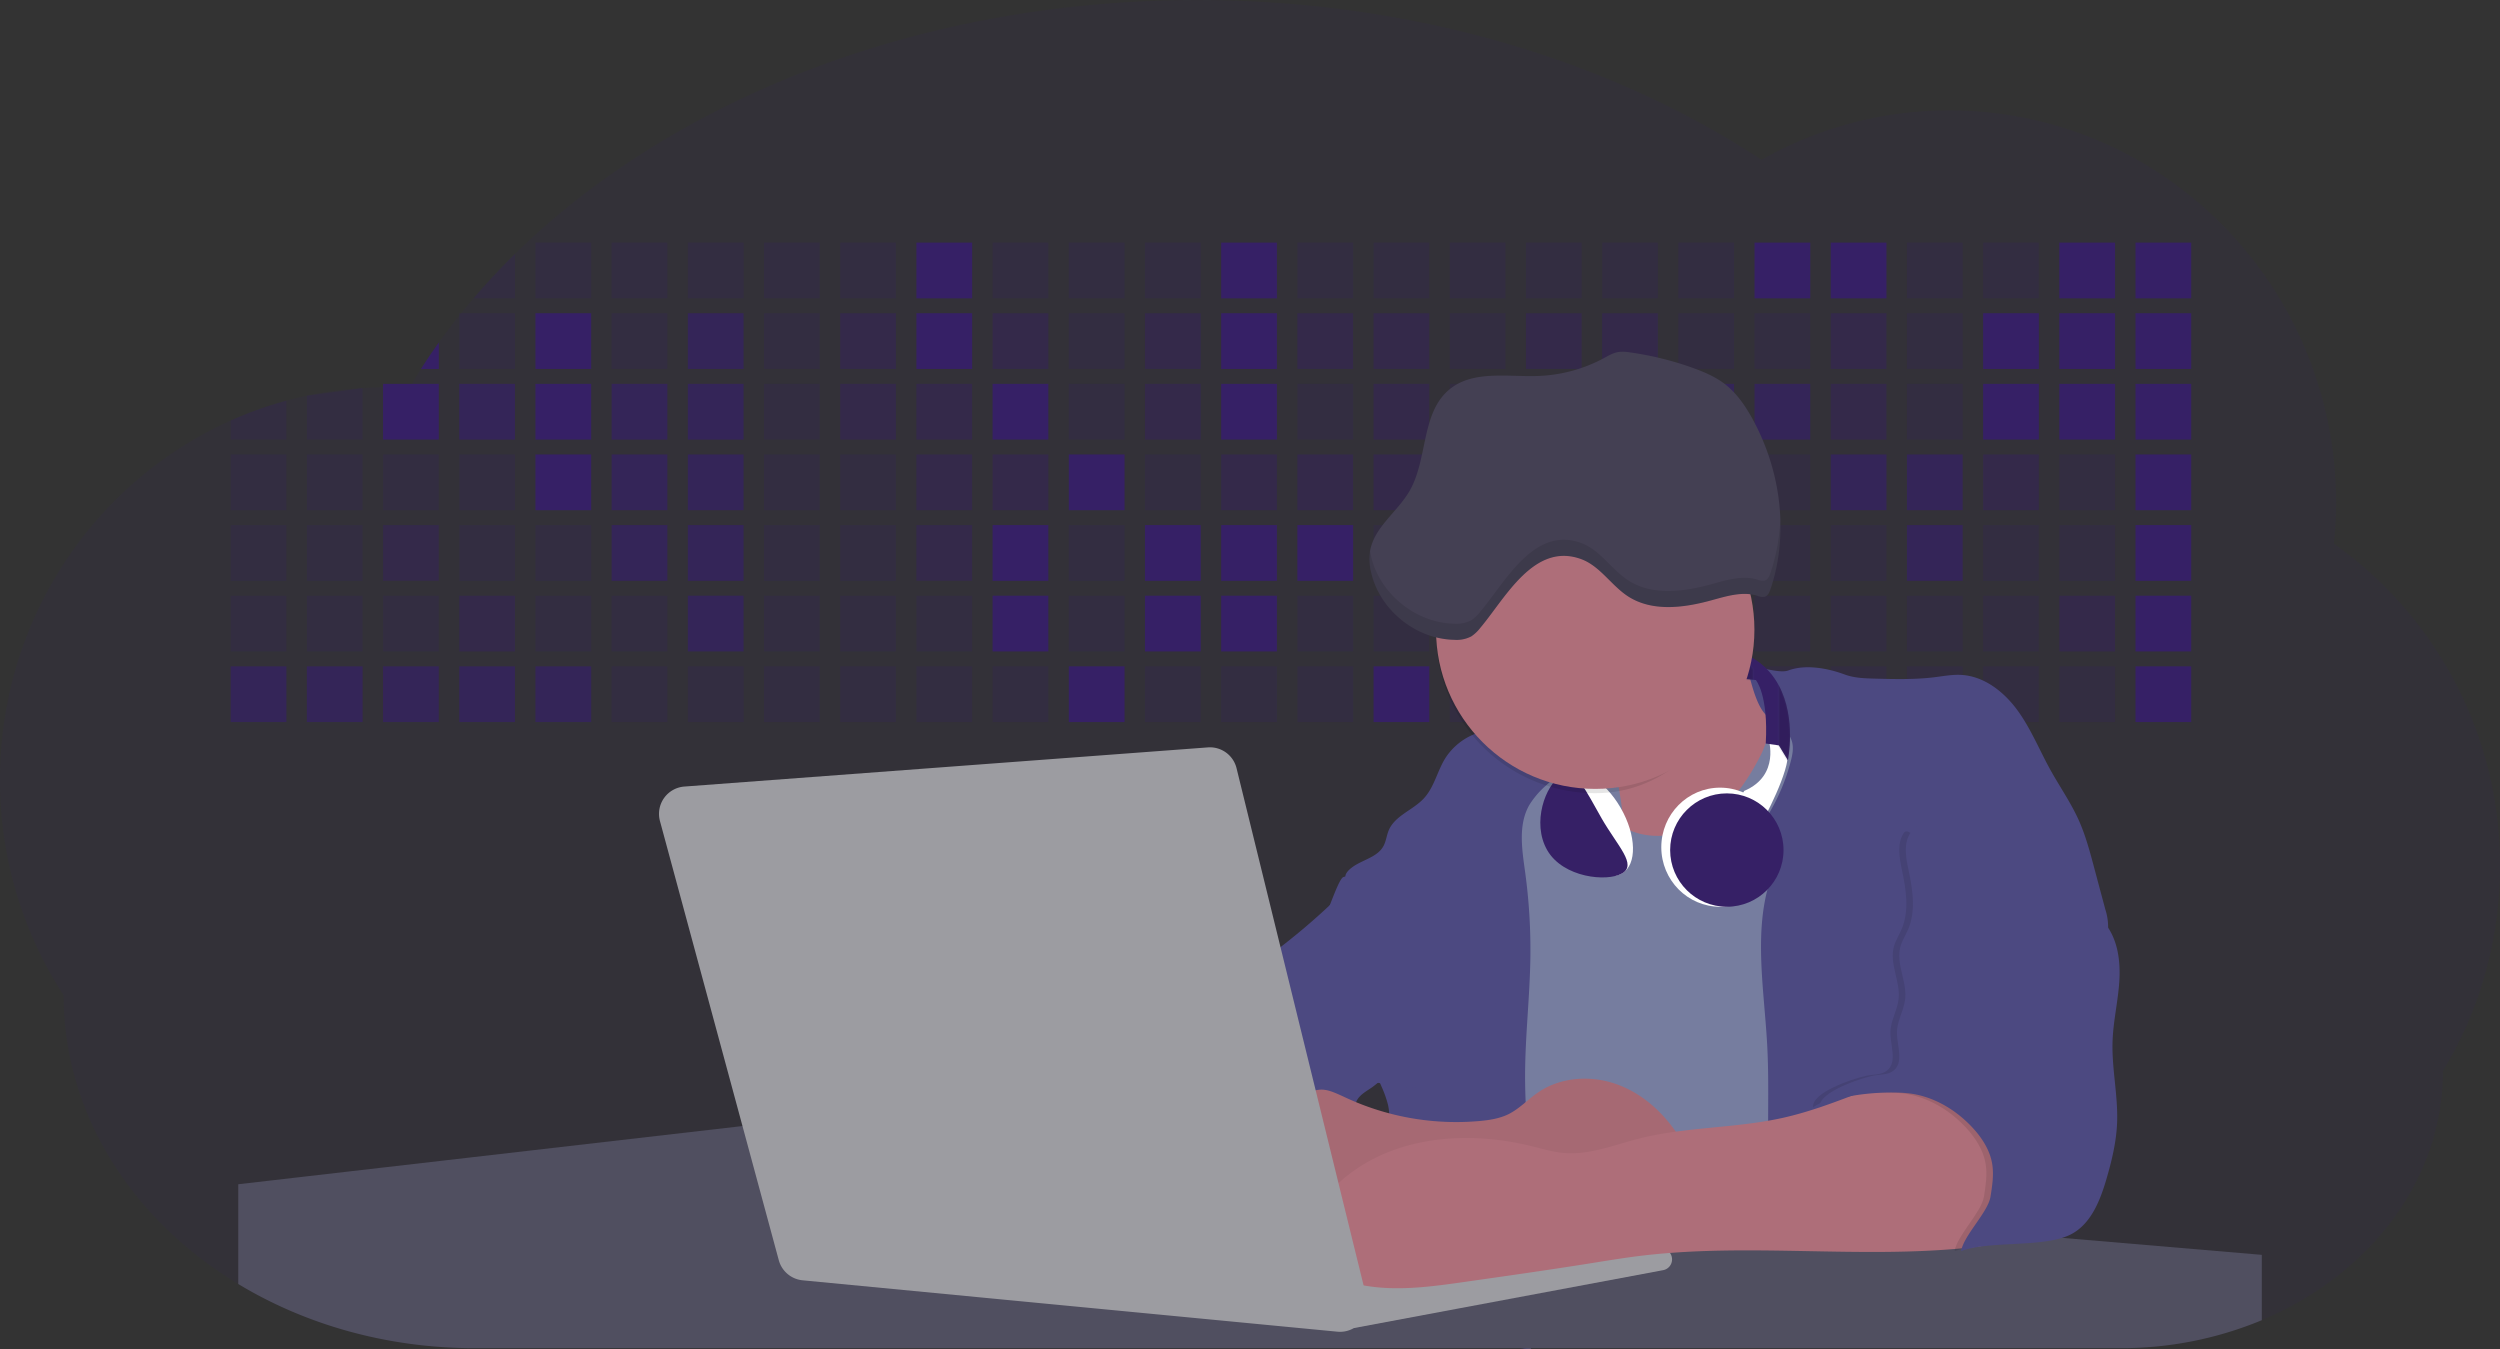 <svg id="aa7bae02-e79e-4d6b-a496-aba15f39787c" data-name="Layer 1" xmlns="http://www.w3.org/2000/svg" width="1144" height="617.32" viewBox="0 0 1144 617.32"><rect x="0" y="0" width="1144" height="617.32" fill="#333333" stroke="none"/><title>developer activity</title><path d="M1172,537.57a181.92,181.92,0,0,1-6.85,49.6,180.06,180.06,0,0,1-19.27,44.28c0,50.1-33.82,93.4-82.91,114a167.3,167.3,0,0,1-64.73,12.8H245.17c-40.25,0-77.55-10.86-108.14-29.36A185.76,185.76,0,0,1,112.2,711c-34-29.22-55.08-69.6-55.08-114.2A180.5,180.5,0,0,1,28,498.08c0-73.36,43.39-136.44,105.55-164.29a174.52,174.52,0,0,1,25.51-9.12q4.63-1.26,9.36-2.26a175.39,175.39,0,0,1,25.51-3.5q4.65-.29,9.35-.33H205c3.46,0,6.89.12,10.3.32l1.12-1.9q2.06-3.44,4.22-6.81,3.9-6.14,8.18-12.1,4.48-6.29,9.35-12.38l.83-1q2.76-3.44,5.64-6.8,9-10.49,19-20.35c72.11-70.68,185.08-116.18,312.08-116.18,98.82,0,189.15,27.55,258.34,73.07A174.18,174.18,0,0,1,920,191.86c97.74,0,177,80.37,177,179.51a184.9,184.9,0,0,1-1,18.78A180,180,0,0,1,1172,537.57Z" transform="translate(-28 -141.34)" fill="#362066" opacity="0.1"/><path d="M263.66,257.52v20.35h-19Q253.59,267.39,263.66,257.52Z" transform="translate(-28 -141.34)" fill="#362066" opacity="0.2"/><rect x="245.02" y="111.02" width="25.51" height="25.51" fill="#362066" opacity="0.2"/><rect x="279.88" y="111.02" width="25.51" height="25.51" fill="#362066" opacity="0.2"/><rect x="314.75" y="111.02" width="25.51" height="25.51" fill="#362066" opacity="0.2"/><rect x="349.61" y="111.02" width="25.51" height="25.51" fill="#362066" opacity="0.2"/><rect x="384.48" y="111.02" width="25.51" height="25.51" fill="#362066" opacity="0.2"/><rect x="419.35" y="111.02" width="25.51" height="25.51" fill="#362066"/><rect x="454.21" y="111.02" width="25.51" height="25.51" fill="#362066" opacity="0.2"/><rect x="489.08" y="111.02" width="25.51" height="25.51" fill="#362066" opacity="0.2"/><rect x="523.94" y="111.02" width="25.51" height="25.51" fill="#362066" opacity="0.2"/><rect x="558.81" y="111.02" width="25.51" height="25.51" fill="#362066"/><rect x="593.68" y="111.02" width="25.51" height="25.51" fill="#362066" opacity="0.2"/><rect x="628.54" y="111.02" width="25.51" height="25.51" fill="#362066" opacity="0.2"/><rect x="663.41" y="111.02" width="25.51" height="25.51" fill="#362066" opacity="0.2"/><rect x="698.28" y="111.02" width="25.51" height="25.51" fill="#362066" opacity="0.2"/><rect x="733.14" y="111.02" width="25.51" height="25.51" fill="#362066" opacity="0.2"/><rect x="768.01" y="111.02" width="25.51" height="25.51" fill="#362066" opacity="0.2"/><rect x="802.87" y="111.02" width="25.51" height="25.51" fill="#362066"/><rect x="837.74" y="111.02" width="25.51" height="25.51" fill="#362066"/><rect x="872.61" y="111.02" width="25.51" height="25.51" fill="#362066" opacity="0.2"/><rect x="907.47" y="111.02" width="25.51" height="25.51" fill="#362066" opacity="0.2"/><rect x="942.34" y="111.02" width="25.51" height="25.51" fill="#362066"/><rect x="977.2" y="111.02" width="25.51" height="25.51" fill="#362066"/><path d="M228.8,298.08v12.1h-8.18Q224.52,304,228.8,298.08Z" transform="translate(-28 -141.34)" fill="#362066"/><rect x="210.15" y="143.33" width="25.51" height="25.51" fill="#362066" opacity="0.2"/><rect x="245.02" y="143.33" width="25.51" height="25.51" fill="#362066"/><rect x="279.88" y="143.33" width="25.51" height="25.51" fill="#362066" opacity="0.2"/><rect x="314.75" y="143.33" width="25.51" height="25.51" fill="#362066" opacity="0.7"/><rect x="349.61" y="143.33" width="25.51" height="25.51" fill="#362066" opacity="0.2"/><rect x="384.48" y="143.33" width="25.51" height="25.51" fill="#362066" opacity="0.4"/><rect x="419.35" y="143.33" width="25.51" height="25.51" fill="#362066"/><rect x="454.21" y="143.33" width="25.51" height="25.51" fill="#362066" opacity="0.4"/><rect x="489.08" y="143.33" width="25.51" height="25.51" fill="#362066" opacity="0.2"/><rect x="523.94" y="143.33" width="25.51" height="25.51" fill="#362066" opacity="0.4"/><rect x="558.81" y="143.33" width="25.51" height="25.51" fill="#362066"/><rect x="593.68" y="143.33" width="25.51" height="25.51" fill="#362066" opacity="0.4"/><rect x="628.54" y="143.33" width="25.51" height="25.51" fill="#362066" opacity="0.4"/><rect x="663.41" y="143.33" width="25.51" height="25.51" fill="#362066" opacity="0.2"/><rect x="698.28" y="143.33" width="25.51" height="25.51" fill="#362066" opacity="0.4"/><rect x="733.14" y="143.33" width="25.51" height="25.51" fill="#362066" opacity="0.4"/><rect x="768.01" y="143.33" width="25.51" height="25.51" fill="#362066" opacity="0.2"/><rect x="802.87" y="143.33" width="25.51" height="25.51" fill="#362066" opacity="0.2"/><rect x="837.74" y="143.33" width="25.51" height="25.51" fill="#362066" opacity="0.4"/><rect x="872.61" y="143.33" width="25.51" height="25.51" fill="#362066" opacity="0.2"/><rect x="907.47" y="143.33" width="25.51" height="25.51" fill="#362066"/><rect x="942.34" y="143.33" width="25.51" height="25.51" fill="#362066"/><rect x="977.2" y="143.33" width="25.51" height="25.51" fill="#362066"/><path d="M159.06,324.67V342.5H133.55v-8.71A174.52,174.52,0,0,1,159.06,324.67Z" transform="translate(-28 -141.34)" fill="#362066" opacity="0.2"/><polygon points="165.93 177.57 165.93 201.16 140.42 201.16 140.42 181.07 165.93 177.57" fill="#362066" opacity="0.2"/><rect x="175.28" y="175.65" width="25.51" height="25.51" fill="#362066"/><rect x="210.15" y="175.65" width="25.51" height="25.51" fill="#362066" opacity="0.7"/><rect x="245.02" y="175.65" width="25.51" height="25.51" fill="#362066"/><rect x="279.88" y="175.65" width="25.51" height="25.51" fill="#362066" opacity="0.7"/><rect x="314.75" y="175.65" width="25.51" height="25.51" fill="#362066" opacity="0.7"/><rect x="349.61" y="175.65" width="25.51" height="25.51" fill="#362066" opacity="0.2"/><rect x="384.48" y="175.65" width="25.51" height="25.51" fill="#362066" opacity="0.4"/><rect x="419.35" y="175.65" width="25.51" height="25.51" fill="#362066" opacity="0.4"/><rect x="454.21" y="175.65" width="25.51" height="25.51" fill="#362066"/><rect x="489.08" y="175.65" width="25.51" height="25.51" fill="#362066" opacity="0.2"/><rect x="523.94" y="175.65" width="25.51" height="25.51" fill="#362066" opacity="0.4"/><rect x="558.81" y="175.65" width="25.51" height="25.51" fill="#362066"/><rect x="593.68" y="175.65" width="25.51" height="25.51" fill="#362066" opacity="0.2"/><rect x="628.54" y="175.65" width="25.51" height="25.51" fill="#362066" opacity="0.4"/><rect x="663.41" y="175.65" width="25.51" height="25.51" fill="#362066" opacity="0.2"/><rect x="698.28" y="175.65" width="25.51" height="25.51" fill="#362066"/><rect x="733.14" y="175.65" width="25.51" height="25.51" fill="#362066" opacity="0.2"/><rect x="768.01" y="175.65" width="25.51" height="25.51" fill="#362066" opacity="0.7"/><rect x="802.87" y="175.65" width="25.51" height="25.51" fill="#362066" opacity="0.7"/><rect x="837.74" y="175.65" width="25.51" height="25.51" fill="#362066" opacity="0.4"/><rect x="872.61" y="175.65" width="25.51" height="25.51" fill="#362066" opacity="0.2"/><rect x="907.47" y="175.65" width="25.51" height="25.51" fill="#362066"/><rect x="942.34" y="175.65" width="25.51" height="25.51" fill="#362066"/><rect x="977.2" y="175.65" width="25.51" height="25.51" fill="#362066"/><rect x="105.55" y="207.96" width="25.51" height="25.51" fill="#362066" opacity="0.2"/><rect x="140.42" y="207.96" width="25.51" height="25.51" fill="#362066" opacity="0.2"/><rect x="175.28" y="207.96" width="25.51" height="25.51" fill="#362066" opacity="0.2"/><rect x="210.15" y="207.96" width="25.51" height="25.51" fill="#362066" opacity="0.2"/><rect x="245.02" y="207.96" width="25.51" height="25.51" fill="#362066"/><rect x="279.88" y="207.96" width="25.51" height="25.51" fill="#362066" opacity="0.7"/><rect x="314.75" y="207.96" width="25.51" height="25.51" fill="#362066" opacity="0.7"/><rect x="349.61" y="207.96" width="25.51" height="25.51" fill="#362066" opacity="0.2"/><rect x="384.48" y="207.96" width="25.51" height="25.51" fill="#362066" opacity="0.2"/><rect x="419.35" y="207.96" width="25.51" height="25.51" fill="#362066" opacity="0.4"/><rect x="454.21" y="207.96" width="25.51" height="25.51" fill="#362066" opacity="0.4"/><rect x="489.08" y="207.96" width="25.51" height="25.51" fill="#362066"/><rect x="523.94" y="207.96" width="25.51" height="25.51" fill="#362066" opacity="0.2"/><rect x="558.81" y="207.96" width="25.51" height="25.51" fill="#362066" opacity="0.4"/><rect x="593.68" y="207.96" width="25.51" height="25.51" fill="#362066" opacity="0.4"/><rect x="628.54" y="207.96" width="25.51" height="25.51" fill="#362066" opacity="0.4"/><rect x="663.41" y="207.96" width="25.51" height="25.51" fill="#362066" opacity="0.4"/><rect x="698.28" y="207.96" width="25.51" height="25.51" fill="#362066" opacity="0.2"/><rect x="733.14" y="207.96" width="25.51" height="25.51" fill="#362066" opacity="0.2"/><rect x="768.01" y="207.96" width="25.51" height="25.51" fill="#362066" opacity="0.2"/><rect x="802.87" y="207.96" width="25.51" height="25.51" fill="#362066" opacity="0.2"/><rect x="837.74" y="207.96" width="25.51" height="25.51" fill="#362066" opacity="0.7"/><rect x="872.61" y="207.96" width="25.51" height="25.51" fill="#362066" opacity="0.7"/><rect x="907.47" y="207.96" width="25.51" height="25.51" fill="#362066" opacity="0.4"/><rect x="942.34" y="207.96" width="25.51" height="25.51" fill="#362066" opacity="0.2"/><rect x="977.2" y="207.96" width="25.51" height="25.51" fill="#362066"/><rect x="105.55" y="240.28" width="25.51" height="25.51" fill="#362066" opacity="0.2"/><rect x="140.42" y="240.28" width="25.51" height="25.51" fill="#362066" opacity="0.2"/><rect x="175.28" y="240.28" width="25.51" height="25.51" fill="#362066" opacity="0.4"/><rect x="210.15" y="240.28" width="25.51" height="25.51" fill="#362066" opacity="0.2"/><rect x="245.02" y="240.28" width="25.51" height="25.51" fill="#362066" opacity="0.2"/><rect x="279.88" y="240.28" width="25.51" height="25.51" fill="#362066" opacity="0.7"/><rect x="314.75" y="240.28" width="25.51" height="25.51" fill="#362066" opacity="0.7"/><rect x="349.61" y="240.28" width="25.51" height="25.51" fill="#362066" opacity="0.2"/><rect x="384.48" y="240.28" width="25.51" height="25.51" fill="#362066" opacity="0.2"/><rect x="419.35" y="240.28" width="25.51" height="25.51" fill="#362066" opacity="0.4"/><rect x="454.21" y="240.28" width="25.51" height="25.51" fill="#362066"/><rect x="489.08" y="240.28" width="25.51" height="25.51" fill="#362066" opacity="0.2"/><rect x="523.94" y="240.28" width="25.51" height="25.51" fill="#362066"/><rect x="558.81" y="240.28" width="25.51" height="25.51" fill="#362066"/><rect x="593.68" y="240.28" width="25.51" height="25.51" fill="#362066"/><rect x="628.54" y="240.28" width="25.51" height="25.51" fill="#362066" opacity="0.2"/><rect x="663.41" y="240.28" width="25.51" height="25.51" fill="#362066"/><rect x="698.28" y="240.28" width="25.51" height="25.51" fill="#362066" opacity="0.2"/><rect x="733.14" y="240.28" width="25.51" height="25.51" fill="#362066" opacity="0.2"/><rect x="768.01" y="240.28" width="25.51" height="25.51" fill="#362066" opacity="0.2"/><rect x="802.87" y="240.28" width="25.51" height="25.51" fill="#362066" opacity="0.2"/><rect x="837.74" y="240.28" width="25.51" height="25.51" fill="#362066" opacity="0.2"/><rect x="872.61" y="240.28" width="25.51" height="25.51" fill="#362066" opacity="0.7"/><rect x="907.47" y="240.28" width="25.51" height="25.51" fill="#362066" opacity="0.2"/><rect x="942.34" y="240.28" width="25.51" height="25.51" fill="#362066" opacity="0.2"/><rect x="977.2" y="240.28" width="25.51" height="25.51" fill="#362066"/><rect x="105.55" y="272.59" width="25.51" height="25.51" fill="#362066" opacity="0.2"/><rect x="140.42" y="272.59" width="25.51" height="25.51" fill="#362066" opacity="0.2"/><rect x="175.28" y="272.59" width="25.51" height="25.51" fill="#362066" opacity="0.2"/><rect x="210.15" y="272.59" width="25.51" height="25.51" fill="#362066" opacity="0.4"/><rect x="245.02" y="272.59" width="25.51" height="25.51" fill="#362066" opacity="0.2"/><rect x="279.88" y="272.59" width="25.51" height="25.51" fill="#362066" opacity="0.2"/><rect x="314.75" y="272.59" width="25.51" height="25.51" fill="#362066" opacity="0.7"/><rect x="349.61" y="272.59" width="25.51" height="25.51" fill="#362066" opacity="0.2"/><rect x="384.48" y="272.59" width="25.51" height="25.51" fill="#362066" opacity="0.2"/><rect x="419.35" y="272.59" width="25.51" height="25.51" fill="#362066" opacity="0.2"/><rect x="454.21" y="272.59" width="25.51" height="25.51" fill="#362066"/><rect x="489.08" y="272.59" width="25.51" height="25.51" fill="#362066" opacity="0.2"/><rect x="523.94" y="272.59" width="25.51" height="25.51" fill="#362066"/><rect x="558.81" y="272.59" width="25.51" height="25.51" fill="#362066"/><rect x="593.68" y="272.59" width="25.51" height="25.51" fill="#362066" opacity="0.2"/><rect x="628.54" y="272.59" width="25.51" height="25.51" fill="#362066" opacity="0.2"/><rect x="663.41" y="272.59" width="25.51" height="25.51" fill="#362066" opacity="0.2"/><rect x="698.28" y="272.59" width="25.51" height="25.51" fill="#362066" opacity="0.2"/><rect x="733.14" y="272.59" width="25.51" height="25.51" fill="#362066" opacity="0.2"/><rect x="768.01" y="272.59" width="25.51" height="25.51" fill="#362066" opacity="0.2"/><rect x="802.87" y="272.59" width="25.51" height="25.51" fill="#362066" opacity="0.2"/><rect x="837.74" y="272.59" width="25.51" height="25.51" fill="#362066" opacity="0.2"/><rect x="872.61" y="272.59" width="25.51" height="25.51" fill="#362066" opacity="0.2"/><rect x="907.47" y="272.59" width="25.51" height="25.51" fill="#362066" opacity="0.2"/><rect x="942.34" y="272.59" width="25.51" height="25.51" fill="#362066" opacity="0.4"/><rect x="977.2" y="272.59" width="25.51" height="25.51" fill="#362066"/><rect x="105.55" y="304.91" width="25.51" height="25.51" fill="#362066" opacity="0.7"/><rect x="140.42" y="304.91" width="25.51" height="25.51" fill="#362066" opacity="0.7"/><rect x="175.28" y="304.91" width="25.51" height="25.51" fill="#362066" opacity="0.7"/><rect x="210.15" y="304.91" width="25.51" height="25.51" fill="#362066" opacity="0.7"/><rect x="245.02" y="304.91" width="25.51" height="25.51" fill="#362066" opacity="0.7"/><rect x="279.88" y="304.91" width="25.51" height="25.51" fill="#362066" opacity="0.2"/><rect x="314.75" y="304.91" width="25.51" height="25.51" fill="#362066" opacity="0.2"/><rect x="349.61" y="304.91" width="25.51" height="25.51" fill="#362066" opacity="0.2"/><rect x="384.48" y="304.91" width="25.51" height="25.51" fill="#362066" opacity="0.2"/><rect x="419.35" y="304.91" width="25.51" height="25.51" fill="#362066" opacity="0.2"/><rect x="454.21" y="304.91" width="25.51" height="25.51" fill="#362066" opacity="0.2"/><rect x="489.08" y="304.91" width="25.51" height="25.51" fill="#362066"/><rect x="523.94" y="304.91" width="25.51" height="25.51" fill="#362066" opacity="0.2"/><rect x="558.81" y="304.91" width="25.51" height="25.51" fill="#362066" opacity="0.2"/><rect x="593.68" y="304.91" width="25.51" height="25.51" fill="#362066" opacity="0.2"/><rect x="628.54" y="304.91" width="25.51" height="25.51" fill="#362066"/><rect x="663.41" y="304.91" width="25.51" height="25.51" fill="#362066" opacity="0.2"/><rect x="698.28" y="304.91" width="25.51" height="25.51" fill="#362066" opacity="0.2"/><rect x="733.14" y="304.91" width="25.51" height="25.51" fill="#362066" opacity="0.2"/><rect x="768.01" y="304.91" width="25.51" height="25.51" fill="#362066" opacity="0.2"/><rect x="802.87" y="304.91" width="25.51" height="25.51" fill="#362066" opacity="0.2"/><rect x="837.74" y="304.91" width="25.51" height="25.51" fill="#362066" opacity="0.2"/><rect x="872.61" y="304.91" width="25.51" height="25.51" fill="#362066" opacity="0.2"/><rect x="907.47" y="304.91" width="25.51" height="25.51" fill="#362066" opacity="0.2"/><rect x="942.34" y="304.91" width="25.51" height="25.51" fill="#362066" opacity="0.2"/><rect x="977.2" y="304.91" width="25.51" height="25.51" fill="#362066"/><circle cx="734.52" cy="363.89" r="34.87" fill="#767d9f"/><path d="M760.71,460.87q5.22,22.78,8.86,45.9c.73,4.58,1.38,9.41-.28,13.74-1.39,3.61-4.22,6.43-6.44,9.59s-3.9,7.21-2.55,10.83,5.29,5.6,9.05,6.62c10.76,2.9,22.23.79,32.94-2.35a53.29,53.29,0,0,0,13.81-5.72c4.54-2.88,8.26-6.88,11.68-11,15.61-18.93,25.83-41.65,35.45-64.23a39.12,39.12,0,0,1-33.11-13.34c-3.94-4.63-6.83-11.08-4.61-16.74-6.51,3.57-14.24,3.81-21.25,6.25a75.49,75.49,0,0,0-12.5,6.15q-7.18,4.15-14.28,8.46C772.07,458.29,767,461.19,760.71,460.87Z" transform="translate(-28 -141.34)" fill="#ae6e79"/><path d="M833.64,487.05c-6.11,11.89-14.06,23.32-25.41,30.4s-26.63,9-38,2c-5.6-3.42-9.84-8.62-14.73-13s-11-8.13-17.57-7.56c-7.24.63-12.91,6.28-17.76,11.69-7.36,8.22-14.47,16.79-19.68,26.52-10,18.7-12.37,40.56-11.93,61.76s3.51,42.29,3.58,63.49c.1,26.08-4.32,51.95-8.79,77.64,41.1-5.06,82.25,6,123.44,10.19,26.36,2.71,52.92,2.65,79.42,2.58,4.66,0,9.62-.12,13.5-2.7a18.2,18.2,0,0,0,5.59-6.64c3.66-6.75,5.13-14.45,6.15-22.06,2.59-19.22,2.67-38.68,2.74-58.08.18-47,.35-94.17-5.62-140.8-1.47-11.47-3.35-23-7.75-33.73s-11.58-20.6-21.62-26.35c-6.45-3.7-21.4-10.14-29-6.41C841.67,460.15,837.73,479.09,833.64,487.05Z" transform="translate(-28 -141.34)" fill="#767d9f"/><path d="M836.68,619.77c-1.55-29-7.86-59.95,5.57-85.69,3.3-6.32-8.54-14.21-4.88-20.33a92.08,92.08,0,0,0,10.06-23.93c.76-2.89,1.37-5.95.65-8.85-1.33-5.29-6.56-8.44-11-11.66-4.9-3.56-7.42-14.41-9-20.28s12.57,1.2,18.26-.89c7.9-2.89,17.94-1.07,25.82,1.86,4.4,1.62,9.18,1.76,13.87,1.88,9.11.24,18.25.47,27.29-.65,4.06-.51,8.13-1.28,12.21-1.05,10.41.59,19.46,7.71,25.62,16.13s10.08,18.23,15.13,27.35c4.21,7.6,9.23,14.78,12.82,22.69,3.18,7,5.19,14.52,7.18,22l5.13,19.19a25.58,25.58,0,0,1,1.26,8.51c-.26,3.07-1.62,5.93-3,8.66A164.12,164.12,0,0,1,971,603.2c-10.79,13.23-23.89,25.16-30.3,41-2.5,6.17-3.89,12.73-5.16,19.27a707.94,707.94,0,0,0-10.9,79.15,174.2,174.2,0,0,0-36.52-12.21,177.61,177.61,0,0,0-19-3c-5.59-.58-12.8.52-18.12-1-8.9-2.53-9.88-17.58-11.23-25.46-2.16-12.55-2.59-25.32-2.67-38C837,648.53,837.45,634.14,836.68,619.77Z" transform="translate(-28 -141.34)" fill="#4c4981"/><path d="M641.23,565.54c4.21,24,8.85,48.07,18,70.62-.23.22-.46.42-.69.62-.81.69-1.65,1.34-2.53,2-2.05,1.44-4.3,2.66-6,4.54a8,8,0,0,0-1.5,2.45,5.48,5.48,0,0,0,0,4.47c-4.77,2.11-10.31,1.46-15.66,1.26-4.61-.17-9.08,0-12.78,2.53-5.14,3.54-6.69,10.34-7.52,16.52q-.46,3.38-.79,6.77-.32,3.15-.52,6.32a188.61,188.61,0,0,0-.19,21q.08,1.92.21,3.84c-16.34-.39-31.23-8.91-45.32-17.19-3.22-1.89-6.54-3.88-8.63-7A15.8,15.8,0,0,1,555,674c0-.51.09-1,.16-1.52a41.58,41.58,0,0,1,2.29-8.68,107.2,107.2,0,0,1,19.19-32.65c3.58-4.18,7.61-8.27,9.28-13.52.73-2.29,1-4.72,1.74-7,3.32-9.88,15.3-14.55,19.4-24.14,1-2.29,1.46-4.8,2.7-7a17.63,17.63,0,0,1,4.25-4.75c.73-.61,1.49-1.2,2.24-1.79q10.54-8.26,20.31-17.45,1.82-1.71,3.6-3.46A59.48,59.48,0,0,0,641.23,565.54Z" transform="translate(-28 -141.34)" fill="#4c4981"/><path d="M742,494.56c-1.44,1.52-3,2.95-4.53,4.37l-.41.37-1.62,1.5a39,39,0,0,0-7.55,8.79l-.17.28c-5.1,9.13-3.21,20.37-1.79,30.74a261.55,261.55,0,0,1,2.37,39c-.26,18-2.38,35.88-2.42,53.86,0,4.08.09,8.15.27,12.23.29,6.63.79,13.25,1.39,19.87.65,7.26,1.43,14.51,2.16,21.76.58,5.61,1.13,11.21,1.59,16.81.23,2.9.45,5.79.63,8.69.21,3.4.38,6.81.48,10.21h0c.07,2.16.11,4.31.11,6.47,0,1.23,0,2.45,0,3.67q0,3.51-.19,7-.2,4.49-.61,9c-.31,3.27-.86,6.84-3.16,9.14-.14.14-.29.27-.44.4l-3.24-.4a332.72,332.72,0,0,0-67.3-1.2c.49-3.38.94-6.75,1.38-10.14.2-1.6.4-3.21.59-4.82q.33-2.76.63-5.52c.23-2,.44-4,.64-6q.78-7.73,1.37-15.47.87-11.29,1.32-22.62.22-5.41.34-10.83.17-6.72.16-13.45,0-6.54-.11-13.1c0-1.44-.06-2.88-.18-4.31a27.35,27.35,0,0,0-.53-3.83,49.87,49.87,0,0,0-3-8.48c-.22-.52-.43-1-.64-1.55-.12-.27-.23-.55-.34-.82,5.76-5.13,9.86-12,13.8-18.76,6.39-10.89,12.93-22.26,14-34.84s-5.18-26.71-17.2-30.55c-3.27-1-6.73-1.28-10.1-1.87-3.18-.56-9.81-1.83-13.49-4.11q-3,3.08-6,6.05a22.15,22.15,0,0,1,2.17-8.71l1.42.07a2.71,2.71,0,0,1-.16-1c0-1.07.74-2.28,2.32-3.62,4.71-4,12.12-4.89,15.09-10.3,1.24-2.25,1.45-4.93,2.45-7.29,2.87-6.73,11.11-9.21,16.07-14.59s6.2-13,10.21-19a28.62,28.62,0,0,1,12-10c.4-.19.81-.38,1.22-.55,8.3-3.55,18.16-4.36,26.76-4.34,3.34,0,12,.1,16.24,1.79a5.32,5.32,0,0,1,1.85,1.13C752.37,480.61,745.34,491,742,494.56Z" transform="translate(-28 -141.34)" fill="#4c4981"/><path d="M642.72,542.69a60.88,60.88,0,0,1,46.74,4.87c7.2,4,13.66,9.58,17.62,16.78,5.95,10.8,5.69,23.82,5.27,36.15-.21,6.17-.48,12.56-3.2,18.1C706,625,700.06,629.4,694,633a42.24,42.24,0,0,1-12.32,5.33c-6.72,1.46-13.7.22-20.47-1-7.36-1.36-15.26-3-20.37-8.48-3-3.18-4.64-7.31-6.26-11.35q-3.49-8.75-7-17.48c-4.05-10.11-5.42-18.52-.07-28.37,2.43-4.49,5.4-8.69,7.8-13.21C636.51,556.14,640.81,543.28,642.72,542.69Z" transform="translate(-28 -141.34)" fill="#4c4981"/><path d="M1063,715.56v29.9a167.3,167.3,0,0,1-64.73,12.8H728.58c-.14.14-.29.27-.44.4l-3.24-.4H245.17c-40.25,0-77.55-10.86-108.14-29.36V683.25l230.72-26.63.18,0L502.29,668l34.77,3,18.06,1.53,37.38,3.17,19.23,1.63,28,2.38,3.94.33,20.18,1.71L691.23,684l38.5,3.26,64.18,5.45,45.15,3.83,74.14,6.29,14.1,1.19,1.52.13,1.32.11,18.62,1.58,20.44,1.74,2.37.2Z" transform="translate(-28 -141.34)" fill="#504f60"/><polygon points="764 573.12 474.86 523.77 463.65 580.46 596.19 596.33 637 601.44 749.26 579.33 764 573.12" fill="#9c9ca1"/><path d="M642.33,739.94l144.86-27.23a5,5,0,0,1,5.94,4.93h0a5,5,0,0,1-4.09,4.93L647.57,749.06Z" transform="translate(-28 -141.34)" fill="#9c9ca1"/><path d="M705.17,654.31c4.51-.42,9.08-1.13,13.14-3.13,5-2.49,8.89-6.78,13.52-9.94,10.18-7,23.8-7.94,35.47-3.92s21.41,12.63,28.23,22.91c4.53,6.85,7.93,15.59,4.73,23.15a30.51,30.51,0,0,1-4.12,6.44l-8.34,10.9a29,29,0,0,1-5.66,6.09c-3.12,2.27-7,3.2-10.82,3.76-10.15,1.48-20.48.64-30.71,1.32-17.57,1.17-34.73,6.83-52.34,6.64-10.12-.11-20.11-2.15-30-4.19l-43.77-9c-7.62-1.56-16.23-3.84-19.82-10.75-1.61-3.11-1.91-6.71-2.1-10.21-.52-9.64,0-20.36,6.68-27.31,6.28-6.52,16.21-8.58,23.71-13.4,9.18-5.91,12.21-4,21.89.44A120,120,0,0,0,705.17,654.31Z" transform="translate(-28 -141.34)" fill="#ae6e79"/><path d="M705.17,654.31c4.51-.42,9.08-1.13,13.14-3.13,5-2.49,8.89-6.78,13.52-9.94,10.18-7,23.8-7.94,35.47-3.92s21.41,12.63,28.23,22.91c4.53,6.85,7.93,15.59,4.73,23.15a30.51,30.51,0,0,1-4.12,6.44l-8.34,10.9a29,29,0,0,1-5.66,6.09c-3.12,2.27-7,3.2-10.82,3.76-10.15,1.48-20.48.64-30.71,1.32-17.57,1.17-34.73,6.83-52.34,6.64-10.12-.11-20.11-2.15-30-4.19l-43.77-9c-7.62-1.56-16.23-3.84-19.82-10.75-1.61-3.11-1.91-6.71-2.1-10.21-.52-9.64,0-20.36,6.68-27.31,6.28-6.52,16.21-8.58,23.71-13.4,9.18-5.91,12.21-4,21.89.44A120,120,0,0,0,705.17,654.31Z" transform="translate(-28 -141.34)" opacity="0.05"/><path d="M880.94,640.6c-12.28,4.75-24.63,9.52-37.49,12.35-21.56,4.75-44.12,4-65.51,9.43-11.3,2.88-22.53,7.52-34.14,6.58-5.19-.42-10.2-2-15.25-3.2-28.37-7-60.62-4.73-83.66,13.27-7.88,6.15-14.33,13.82-20.18,22a14.7,14.7,0,0,0,5.91,21.88A86.62,86.62,0,0,0,659,730.48c13.13,1.16,26.32-.7,39.38-2.56,19.38-2.75,38.77-5.51,58.1-8.6,6.94-1.11,13.88-2.26,20.86-3.14,50.23-6.35,101.37,1.37,151.73-3.93,5.09-.54,10.27-1.24,14.9-3.41,11.72-5.5,17.52-20,15.1-32.74s-11.76-23.33-23-29.83c-9.42-5.47-19.58-7.68-30.07-10C896.26,634,890.32,637,880.94,640.6Z" transform="translate(-28 -141.34)" fill="#ae6e79"/><path d="M988.67,564.44c5.54,7.26,6.72,17,6.12,26.09s-2.76,18.08-3.08,27.21c-.44,12.52,2.58,25,2.07,37.48-.36,8.73-2.43,17.29-4.88,25.67-2.89,9.89-7.07,20.52-16.2,25.27-12.12,6.31-37.54,2.76-50.29,7.7,1.16-7.23,12.28-17.7,13.44-24.93.8-5,1.61-10.14.75-15.15-1.1-6.39-4.85-12.06-9.3-16.78-7.08-7.51-16.32-13.16-26.47-15s-35-.33-43.12,6.08c-1-6.62,17.6-13,24.14-14.43,3.26-.73,7-.32,9.61-2.39,5-3.92,1.37-11.73,1.61-18,.19-5,3.11-9.58,3.7-14.58,1-8-4.22-16.15-2.17-24,.76-2.9,2.45-5.45,3.62-8.21,3.56-8.45,2-18.09.1-27.07-1.18-5.64-2.33-12,.81-16.81,2.91-4.49,11.17,11.5,16.46,10.76,17.47-2.45,33.28-15.4,47.39-4.8,7.19,5.4,8.13,11,11,18.71C976.77,554.6,984,558.36,988.67,564.44Z" transform="translate(-28 -141.34)" opacity="0.1"/><path d="M991.67,564.44c5.54,7.26,6.72,17,6.12,26.09s-2.76,18.08-3.08,27.21c-.44,12.52,2.58,25,2.07,37.48-.36,8.73-2.43,17.29-4.88,25.67-2.89,9.89-7.07,20.52-16.2,25.27-12.12,6.31-37.54,2.76-50.29,7.7,1.16-7.23,12.28-17.7,13.44-24.93.8-5,1.61-10.14.75-15.15-1.1-6.39-4.85-12.06-9.3-16.78-7.08-7.51-16.32-13.16-26.47-15s-35-.33-43.12,6.08c-1-6.62,17.6-13,24.14-14.43,3.26-.73,7-.32,9.61-2.39,5-3.92,1.37-11.73,1.61-18,.19-5,3.11-9.58,3.7-14.58,1-8-4.22-16.15-2.17-24,.76-2.9,2.45-5.45,3.62-8.21,3.56-8.45,2-18.09.1-27.07-1.18-5.64-2.33-12,.81-16.81,2.91-4.49,8.6-6.19,13.89-6.94a68.42,68.42,0,0,1,50,12.9c7.19,5.4,8.13,11,11,18.71C979.77,554.6,987,558.36,991.67,564.44Z" transform="translate(-28 -141.34)" fill="#4c4981"/><path d="M330,517.06,384.37,718a12.55,12.55,0,0,0,10.91,9.21L640,750.72a12.54,12.54,0,0,0,13.38-15.48L593.84,492.86a12.54,12.54,0,0,0-13.12-9.51L341.13,501.27A12.54,12.54,0,0,0,330,517.06Z" transform="translate(-28 -141.34)" fill="#9c9ca1"/><ellipse cx="787.11" cy="387.68" rx="26.9" ry="27.25" fill="#fff"/><path d="M837.2,479.31s5.67,16.86-11.06,23.95L824,507l10.48,10.34S847.4,493.77,846,485.4C846,485.4,844,476.9,837.2,479.31Z" transform="translate(-28 -141.34)" fill="#fff"/><circle cx="790.2" cy="388.99" r="25.94" fill="#362066"/><path d="M846.13,489.23l-4.12-6.8-6-.85c1.28-22.39-4.53-29.06-4.53-29.06l-1.35-.13-5.88-.57-11.06-11.48v-3.26c15.54,1.85,24.13,9.23,28.77,17.88C850.16,470.14,846.13,489.23,846.13,489.23Z" transform="translate(-28 -141.34)" fill="#362066"/><path d="M830.18,448.27v4.12l-5.88-.57-11.06-11.48S830.35,444.17,830.18,448.27Z" transform="translate(-28 -141.34)" stroke="#4c4981" stroke-miterlimit="10" opacity="0.1"/><path d="M846.13,489.23l-4.12-6.8V455C850.16,470.14,846.13,489.23,846.13,489.23Z" transform="translate(-28 -141.34)" stroke="#4c4981" stroke-miterlimit="10" opacity="0.1"/><ellipse cx="757.11" cy="518.2" rx="14.43" ry="26.32" transform="translate(-185.67 306.64) rotate(-30)" fill="#fff"/><path d="M761,516c7.27,12.59,16.19,21,9.29,25s-27,2-34.27-10.6-.67-30,6.23-34S753.72,503.38,761,516Z" transform="translate(-28 -141.34)" fill="#362066"/><path d="M825.73,425.3c0,40.23-27.53,79-67.76,79a72.85,72.85,0,0,1,0-145.7C798.2,358.64,825.73,385.06,825.73,425.3Z" transform="translate(-28 -141.34)" opacity="0.1"/><circle cx="729.97" cy="288.15" r="72.85" fill="#ae6e79"/><path d="M751.57,397.21c8.67,3.19,13.8,12.15,21.58,17.14,11,7,25.32,5.19,37.88,1.73,7-1.91,14.32-4.24,21.21-2.12a6,6,0,0,0,3.23.46c1.5-.43,2.24-2.09,2.73-3.57,8.52-25.4,4.69-54.17-8.17-77.67-3.32-6.06-7.3-11.92-12.78-16.13-4.32-3.31-9.4-5.48-14.52-7.33a145,145,0,0,0-28.88-7.13,17.94,17.94,0,0,0-5.27-.17c-2.41.39-4.57,1.69-6.72,2.85A68.78,68.78,0,0,1,732,313.38c-14,.53-30-2.77-40.79,6.21-13,10.77-9.76,31.78-18.19,46.4-5.58,9.67-16.34,16.69-18.11,27.7a25.57,25.57,0,0,0,.63,10.07c4.12,16.94,20.52,30.06,38,30.37a14.42,14.42,0,0,0,7.76-1.59,17.55,17.55,0,0,0,4.09-3.89C716.84,415.09,729.94,389.25,751.57,397.21Z" transform="translate(-28 -141.34)" fill="#444053"/><path d="M838.2,403.48c-.49,1.48-1.23,3.14-2.73,3.57a6,6,0,0,1-3.23-.46c-6.89-2.12-14.25.21-21.2,2.12-12.57,3.46-26.92,5.31-37.88-1.73-7.79-5-12.91-14-21.59-17.14-21.63-8-34.73,17.88-46.21,31.44a17.55,17.55,0,0,1-4.09,3.89,14.42,14.42,0,0,1-7.76,1.59c-17.42-.31-33.83-13.43-38-30.37-.23-1-.43-2-.58-3,0,.09,0,.17-.05.26a25.57,25.57,0,0,0,.63,10.07c4.12,16.94,20.53,30.06,38,30.37a14.42,14.42,0,0,0,7.76-1.59,17.55,17.55,0,0,0,4.09-3.89c11.48-13.56,24.58-39.4,46.21-31.44,8.68,3.19,13.8,12.15,21.59,17.14,11,7,25.31,5.19,37.88,1.73,7-1.91,14.31-4.24,21.2-2.12a6,6,0,0,0,3.23.46c1.5-.43,2.24-2.09,2.73-3.57a90.29,90.29,0,0,0,4.48-32.26A88.8,88.8,0,0,1,838.2,403.48Z" transform="translate(-28 -141.34)" opacity="0.1"/></svg>
